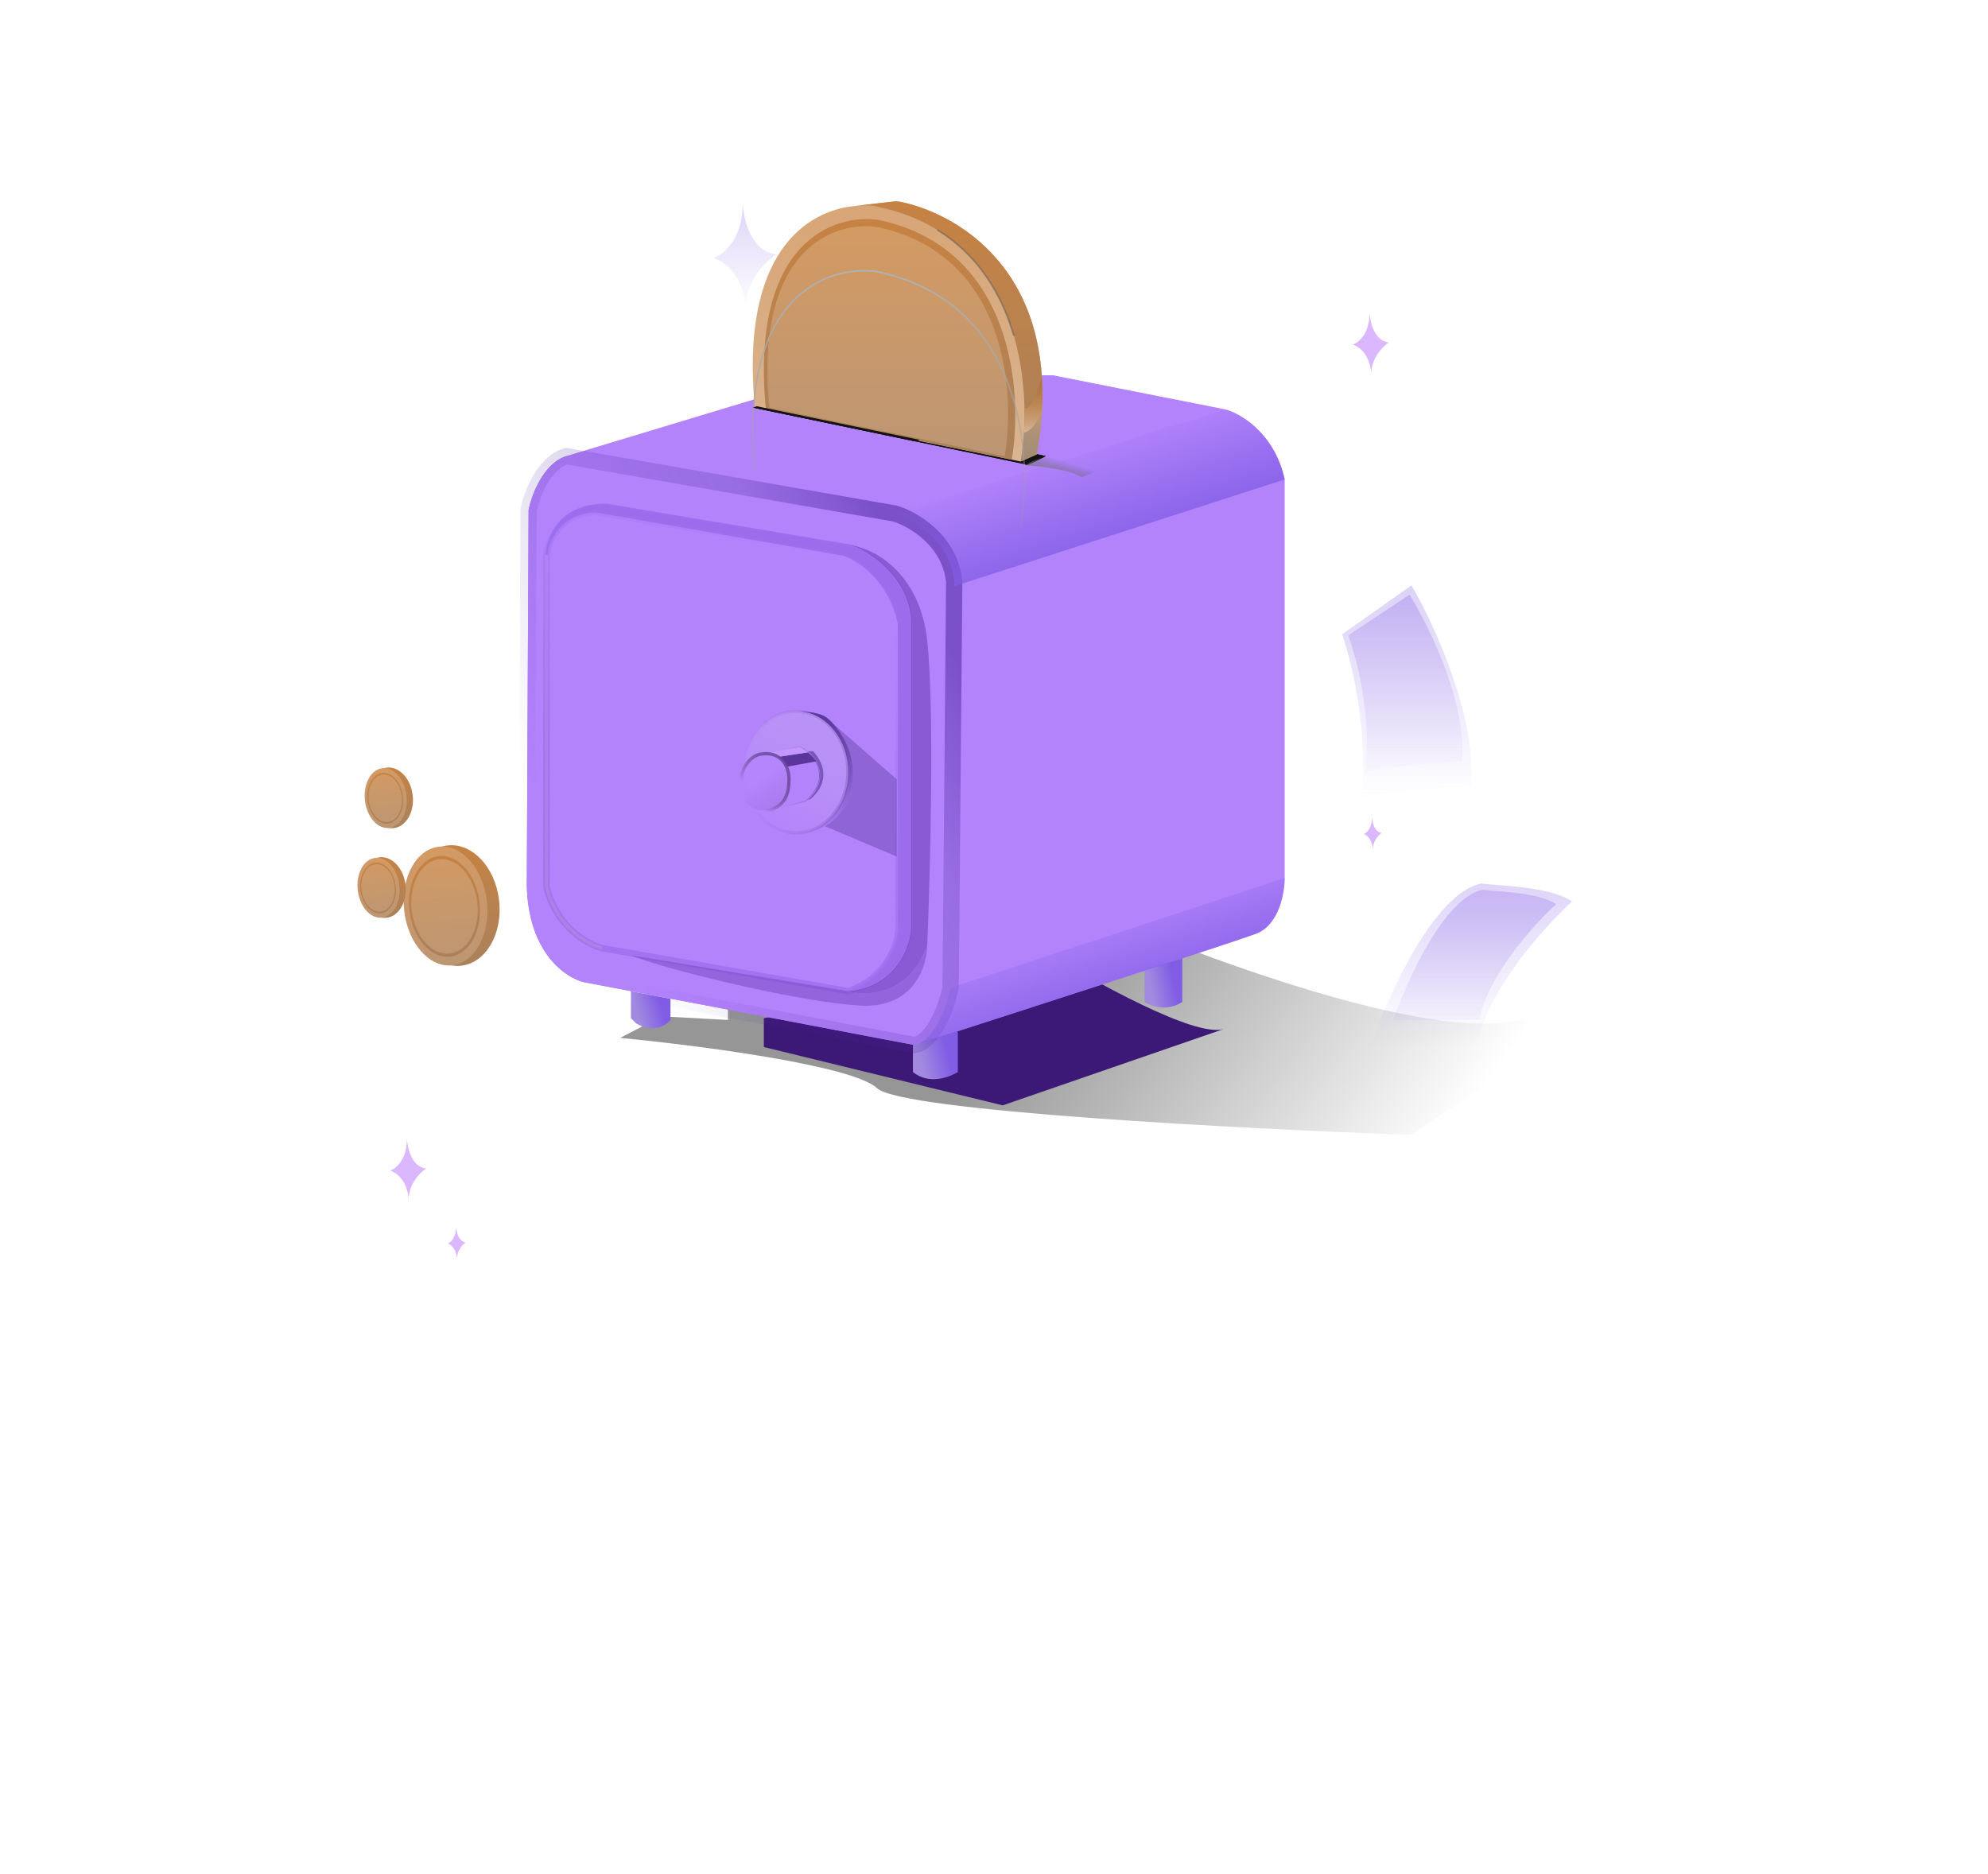 <svg width="122" height="115" viewBox="0 0 122 115" fill="none" xmlns="http://www.w3.org/2000/svg">
<path d="M28.307 59.271C29.82 59.1 30.861 57.309 30.63 55.271C30.399 53.233 28.986 51.719 27.472 51.891C25.958 52.062 24.918 53.853 25.149 55.891C25.379 57.929 26.793 59.443 28.307 59.271Z" fill="url(#paint0_linear_354_6160)"/>
<path d="M27.753 59.248C29.155 59.09 30.107 57.332 29.879 55.322C29.652 53.312 28.331 51.811 26.93 51.969C25.529 52.128 24.577 53.886 24.804 55.896C25.032 57.906 26.352 59.407 27.753 59.248Z" fill="url(#paint1_linear_354_6160)"/>
<path d="M29.428 55.389C29.621 57.093 28.814 58.584 27.626 58.718C26.438 58.852 25.319 57.58 25.126 55.876C24.933 54.172 25.74 52.681 26.928 52.547C28.116 52.413 29.235 53.685 29.428 55.389ZM25.262 55.86C25.443 57.456 26.491 58.648 27.604 58.522C28.717 58.396 29.472 57.001 29.292 55.405C29.111 53.809 28.063 52.617 26.95 52.743C25.838 52.869 25.082 54.264 25.262 55.86Z" fill="url(#paint2_linear_354_6160)"/>
<path d="M24.158 50.828C24.919 50.742 25.443 49.841 25.327 48.816C25.211 47.79 24.499 47.029 23.738 47.115C22.976 47.201 22.453 48.102 22.569 49.128C22.685 50.153 23.396 50.915 24.158 50.828Z" fill="url(#paint3_linear_354_6160)"/>
<path d="M23.879 50.817C24.584 50.737 25.063 49.853 24.949 48.841C24.834 47.83 24.17 47.075 23.465 47.154C22.76 47.234 22.281 48.119 22.395 49.13C22.51 50.142 23.174 50.897 23.879 50.817Z" fill="url(#paint4_linear_354_6160)"/>
<path d="M24.722 48.875C24.819 49.733 24.413 50.482 23.815 50.55C23.217 50.618 22.654 49.977 22.557 49.12C22.46 48.262 22.866 47.513 23.464 47.445C24.062 47.377 24.625 48.017 24.722 48.875ZM22.626 49.112C22.717 49.915 23.244 50.515 23.804 50.452C24.364 50.388 24.744 49.686 24.653 48.883C24.562 48.08 24.035 47.48 23.475 47.544C22.915 47.607 22.535 48.309 22.626 49.112Z" fill="url(#paint5_linear_354_6160)"/>
<path d="M23.717 56.332C24.478 56.246 25.002 55.344 24.886 54.319C24.77 53.294 24.058 52.532 23.297 52.618C22.535 52.704 22.012 53.605 22.128 54.631C22.244 55.657 22.955 56.418 23.717 56.332Z" fill="url(#paint6_linear_354_6160)"/>
<path d="M23.438 56.321C24.143 56.241 24.622 55.356 24.508 54.345C24.394 53.333 23.729 52.578 23.024 52.658C22.319 52.738 21.84 53.622 21.954 54.634C22.069 55.645 22.733 56.4 23.438 56.321Z" fill="url(#paint7_linear_354_6160)"/>
<path d="M24.281 54.379C24.378 55.236 23.972 55.986 23.374 56.054C22.776 56.121 22.213 55.481 22.116 54.623C22.019 53.766 22.425 53.016 23.023 52.949C23.621 52.881 24.184 53.521 24.281 54.379ZM22.185 54.616C22.276 55.419 22.803 56.018 23.363 55.955C23.923 55.892 24.303 55.189 24.212 54.386C24.122 53.583 23.594 52.984 23.034 53.047C22.474 53.111 22.094 53.813 22.185 54.616Z" fill="url(#paint8_linear_354_6160)"/>
<g filter="url(#filter0_f_354_6160)">
<path d="M53.82 66.79C55.319 68.201 76.267 69.288 86.554 69.656L95.702 63.704C94.996 62.558 93.791 62.492 93.277 62.602C87.634 64.013 73.144 58.561 66.605 55.659L44.672 60.839V62.602L40.594 62.382L38.059 63.704C42.688 64.145 52.321 65.38 53.82 66.79Z" fill="url(#paint9_linear_354_6160)"/>
</g>
<g filter="url(#filter1_f_354_6160)">
<path d="M46.876 62.501V64.264L61.535 67.844L75.091 63.162C73.328 63.691 67.082 60.217 64.18 58.414L46.876 62.501Z" fill="#3C1877"/>
</g>
<path d="M75.202 25.129L64.621 23.035H51.175L34.753 27.995C33.342 28.436 32.622 30.383 32.438 31.301L32.328 54.336C32.416 58.48 34.716 60.03 35.855 60.288L56.134 64.145C62.527 62.088 75.665 57.841 77.075 57.312C78.486 56.783 78.839 54.814 78.839 53.895V29.427C78.222 26.606 76.157 25.386 75.202 25.129Z" fill="#B383FC"/>
<path d="M58.78 65.798V63.292L56.024 64.145V65.798C56.994 66.592 58.265 66.129 58.78 65.798Z" fill="url(#paint10_linear_354_6160)"/>
<path d="M41.145 62.602V61.305L38.72 60.839V62.492L39.051 62.822C40.109 63.44 40.888 62.933 41.145 62.602Z" fill="url(#paint11_linear_354_6160)"/>
<path d="M70.242 61.5V59.516L72.556 58.822V61.5C71.587 62.117 70.609 61.757 70.242 61.5Z" fill="url(#paint12_linear_354_6160)"/>
<g filter="url(#filter2_f_354_6160)">
<path d="M35.855 60.288L56.134 64.145C57.369 63.881 58.118 61.684 58.339 60.618L58.559 35.71C58.295 33.153 56.024 31.852 54.922 31.521L34.753 27.995C33.342 28.436 32.622 30.383 32.438 31.301L32.328 54.336C32.416 58.48 34.716 60.03 35.855 60.288Z" fill="#B383FC"/>
<path d="M35.855 60.288L56.134 64.145C57.369 63.881 58.118 61.684 58.339 60.618L58.559 35.71C58.295 33.153 56.024 31.852 54.922 31.521L34.753 27.995C33.342 28.436 32.622 30.383 32.438 31.301L32.328 54.336C32.416 58.48 34.716 60.03 35.855 60.288Z" stroke="url(#paint13_linear_354_6160)"/>
</g>
<path d="M51.726 34.056L36.626 31.411C34.422 31.411 33.651 33.175 33.54 34.056V54.446C34.157 56.915 36.075 57.973 36.957 58.194L52.056 60.839C54.437 60.045 55.106 57.936 55.142 56.981V38.245C54.525 35.511 52.608 34.314 51.726 34.056Z" fill="#B383FC" stroke="url(#paint14_linear_354_6160)" stroke-width="0.4"/>
<path d="M36.957 58.194C36.075 57.973 34.157 56.915 33.54 54.446V34.056" stroke="url(#paint15_linear_354_6160)" stroke-width="0.2"/>
<path d="M51.726 34.056L36.626 31.411C34.422 31.411 33.651 33.175 33.54 34.056C33.577 32.991 34.378 30.882 37.288 30.971L52.387 33.505C53.489 33.946 55.738 35.467 55.914 38.024V56.981C55.841 58.157 54.966 60.574 52.056 60.839C54.437 60.045 55.106 57.937 55.142 56.981V38.245C54.525 35.511 52.608 34.314 51.726 34.056Z" fill="#9D6CED" stroke="#9A70F0" stroke-width="0.1"/>
<g opacity="0.48" filter="url(#filter3_f_354_6160)">
<path d="M52.828 61.721C56.09 61.897 56.906 59.296 56.906 57.973C55.848 61.059 53.232 61.169 52.056 60.839L38.72 58.634C40.153 59.296 48.75 61.5 52.828 61.721Z" fill="#7044BC"/>
</g>
<g opacity="0.64" filter="url(#filter4_f_354_6160)">
<path d="M55.914 38.024C55.738 35.467 53.489 33.946 52.387 33.505C53.71 33.726 56.465 35.203 56.906 39.347C57.347 43.491 57.09 53.491 56.906 57.973C55.848 61.059 53.232 61.169 52.056 60.839C54.966 60.574 55.841 58.157 55.914 56.981V38.024Z" fill="#7044BC"/>
</g>
<g filter="url(#filter5_f_354_6160)">
<path d="M78.839 29.427C78.222 26.606 76.157 25.386 75.202 25.129L54.922 31.522C56.024 31.852 58.295 33.153 58.559 35.71L58.557 35.981L78.839 29.427Z" fill="url(#paint16_linear_354_6160)"/>
</g>
<g filter="url(#filter6_f_354_6160)">
<path d="M78.839 53.895C78.839 54.814 78.486 56.783 77.075 57.312C75.682 57.835 62.846 61.985 56.371 64.069C56.294 64.102 56.215 64.128 56.134 64.145C56.212 64.12 56.291 64.095 56.371 64.069C57.465 63.597 58.133 61.614 58.339 60.618L78.839 53.895Z" fill="url(#paint17_linear_354_6160)"/>
</g>
<g filter="url(#filter7_f_354_6160)">
<path d="M62.637 28.436L46.215 25.019L47.648 24.468L64.18 27.995L63.078 28.546L62.637 28.436Z" fill="#121113"/>
</g>
<g filter="url(#filter8_f_354_6160)">
<path d="M62.637 28.436L46.215 25.019L47.648 24.468L64.18 27.995L63.078 28.546L62.637 28.436Z" fill="#121113"/>
</g>
<path d="M46.325 25.019C45.411 15.571 49.478 12.905 52.497 12.639L54.775 12.374C54.945 12.354 55.117 12.358 55.285 12.393C59.043 13.181 65.526 17.109 63.629 27.884L62.637 28.325L46.325 25.019Z" fill="url(#paint18_linear_354_6160)"/>
<path d="M53.931 13.501C62.17 15.242 62.802 24.036 62.088 28.215L46.998 25.107C46.019 14.828 51.212 13.087 53.931 13.501Z" fill="url(#paint19_linear_354_6160)"/>
<path d="M53.849 13.94C61.735 15.603 62.34 24.003 61.657 27.995L47.213 25.025C46.276 15.207 51.247 13.544 53.849 13.94Z" fill="url(#paint20_linear_354_6160)"/>
<path d="M53.82 12.675C62.725 14.526 63.409 23.88 62.637 28.325L63.629 27.884C65.526 17.109 59.043 13.181 55.285 12.393C55.117 12.358 54.945 12.354 54.775 12.374L52.497 12.639C53.379 12.565 53.783 12.651 53.82 12.675Z" fill="url(#paint21_linear_354_6160)"/>
<path d="M62.839 26.562C63.529 26.386 63.868 25.46 63.951 25.019C63.98 24.364 63.974 23.74 63.937 23.145C63.731 23.88 63.23 25.283 62.868 25.019C62.88 25.555 62.868 26.073 62.839 26.562Z" fill="url(#paint22_linear_354_6160)"/>
<g filter="url(#filter9_f_354_6160)">
<path d="M62.637 28.325L63.629 27.884C63.807 26.87 63.912 25.916 63.951 25.019C63.868 25.46 63.529 26.386 62.839 26.562C62.799 27.205 62.728 27.799 62.637 28.325Z" fill="url(#paint23_linear_354_6160)"/>
</g>
<path d="M48.86 51.14C50.625 51.14 52.056 49.462 52.056 47.393C52.056 45.323 50.625 43.645 48.86 43.645C47.095 43.645 45.664 45.323 45.664 47.393C45.664 49.462 47.095 51.14 48.86 51.14Z" fill="url(#paint24_linear_354_6160)" fill-opacity="0.17"/>
<path d="M52.034 47.392C52.034 49.453 50.61 51.118 48.86 51.118C47.11 51.118 45.686 49.453 45.686 47.392C45.686 45.332 47.11 43.667 48.86 43.667C50.61 43.667 52.034 45.332 52.034 47.392Z" stroke="url(#paint25_linear_354_6160)" stroke-opacity="0.2" stroke-width="0.2"/>
<path d="M49.411 49.156C51.065 47.723 49.962 46.327 49.081 45.849L46.656 46.29C46.103 46.391 45.444 47.056 45.444 48.164C45.444 49.156 45.884 49.707 47.317 49.707L49.411 49.156Z" stroke="url(#paint26_linear_354_6160)" stroke-width="0.1"/>
<path d="M49.411 49.156C51.065 47.723 49.962 46.327 49.081 45.849L46.656 46.29C47.868 46.07 48.419 46.952 48.419 47.833C48.419 48.715 47.978 49.376 47.317 49.707L49.411 49.156Z" fill="#B383FC"/>
<g opacity="0.64" filter="url(#filter10_f_354_6160)">
<path d="M49.742 49.046C51.035 47.904 50.48 46.736 49.902 46.107H49.564C50.138 46.572 50.943 47.822 49.577 49.101L49.742 49.046Z" fill="#5A359B"/>
</g>
<g filter="url(#filter11_f_354_6160)">
<path d="M47.758 46.456L49.578 46.18C49.77 46.335 49.952 46.52 50.091 46.731L48.264 47.062C48.155 46.815 47.988 46.601 47.758 46.456Z" fill="#5A359B"/>
</g>
<g opacity="0.78" filter="url(#filter12_f_354_6160)">
<path d="M46.656 46.29L49.081 45.849C49.24 45.936 49.412 46.047 49.578 46.18L47.758 46.456C47.482 46.282 47.117 46.206 46.656 46.29Z" fill="#C89CFF"/>
</g>
<path d="M45.444 48.164C45.444 47.056 46.103 46.391 46.656 46.29C47.868 46.07 48.419 46.952 48.419 47.833C48.419 48.715 48.199 49.376 47.317 49.707C46.105 49.928 45.444 49.156 45.444 48.164Z" fill="url(#paint27_linear_354_6160)" stroke="url(#paint28_linear_354_6160)" stroke-width="0.2"/>
<g filter="url(#filter13_f_354_6160)">
<path d="M48.86 51.14C50.625 51.14 52.056 49.462 52.056 47.393C52.056 45.323 50.625 43.645 48.86 43.645C49.264 43.645 50.183 43.711 50.624 43.976C51.175 44.307 53.048 46.29 52.056 49.046C51.836 49.744 50.888 51.14 48.86 51.14Z" fill="url(#paint29_linear_354_6160)"/>
</g>
<g opacity="0.4" filter="url(#filter14_f_354_6160)">
<path d="M50.624 43.976C50.743 44.048 50.926 44.198 51.127 44.416L55.032 47.833V50.589V52.573L50.624 50.708C51.468 50.239 51.914 49.497 52.056 49.046C52.833 46.889 51.854 45.205 51.127 44.416L50.624 43.976Z" fill="#5A359B"/>
</g>
<g filter="url(#filter15_f_354_6160)">
<path d="M62.968 28.557C63.298 28.263 64.334 27.763 65.833 28.116C66.691 28.318 67.252 28.577 67.597 28.803L66.384 29.289C65.651 28.837 63.914 28.616 62.968 28.557Z" fill="url(#paint30_linear_354_6160)"/>
</g>
<g filter="url(#filter16_d_354_6160)">
<path d="M62.637 28.325C63.409 23.88 62.725 14.526 53.82 12.675C50.881 12.234 45.267 14.085 46.325 25.019" stroke="url(#paint31_linear_354_6160)" stroke-width="0.1"/>
</g>
<g filter="url(#filter17_f_354_6160)">
<path d="M53.82 12.675C57.623 13.466 59.927 15.625 61.258 18.186" stroke="#8A8A8A" stroke-opacity="0.08" stroke-width="0.1"/>
</g>
<g opacity="0.48" filter="url(#filter18_f_354_6160)">
<path d="M57.521 14.107C60.063 15.671 61.489 18.095 62.219 20.61" stroke="#555555" stroke-width="0.1"/>
</g>
<g filter="url(#filter19_f_354_6160)">
<path d="M56.134 27.082L46.215 25.019L46.435 24.934L56.465 27.003L56.134 27.082Z" fill="#121113"/>
</g>
<path d="M84.044 19.191C84.038 19.107 84.034 19.028 84.034 18.957C84.04 19.038 84.043 19.116 84.044 19.191C84.096 19.876 84.379 20.927 85.231 21.019C84.867 21.255 84.19 21.932 84.153 22.873C84.162 22.975 84.164 23.067 84.161 23.145C84.152 23.052 84.15 22.962 84.153 22.873C84.104 22.307 83.839 21.454 83.027 21.148C83.383 21.026 84.055 20.468 84.044 19.191Z" fill="#DAB7FF"/>
<path d="M24.969 69.89C24.962 69.806 24.959 69.727 24.959 69.656C24.965 69.737 24.968 69.815 24.969 69.89C25.021 70.575 25.304 71.626 26.156 71.718C25.791 71.954 25.114 72.631 25.078 73.572C25.087 73.674 25.088 73.766 25.085 73.844C25.077 73.751 25.074 73.661 25.078 73.572C25.029 73.006 24.764 72.153 23.952 71.847C24.308 71.725 24.98 71.167 24.969 69.89Z" fill="#DAB7FF"/>
<path d="M27.987 75.29C27.984 75.246 27.982 75.204 27.982 75.167C27.985 75.209 27.987 75.25 27.987 75.29C28.013 75.65 28.155 76.204 28.581 76.252C28.398 76.376 28.06 76.733 28.042 77.228C28.046 77.281 28.047 77.33 28.045 77.371C28.041 77.322 28.04 77.275 28.042 77.228C28.017 76.93 27.884 76.481 27.479 76.32C27.657 76.256 27.992 75.962 27.987 75.29Z" fill="#DAB7FF"/>
<path d="M84.197 50.161C84.193 50.117 84.192 50.075 84.192 50.038C84.195 50.08 84.196 50.121 84.197 50.161C84.223 50.521 84.364 51.075 84.79 51.123C84.608 51.247 84.269 51.603 84.251 52.099C84.256 52.152 84.257 52.201 84.255 52.242C84.251 52.193 84.25 52.145 84.251 52.099C84.227 51.801 84.094 51.352 83.688 51.191C83.867 51.127 84.202 50.833 84.197 50.161Z" fill="#DAB7FF"/>
<path opacity="0.26" d="M96.473 55.328C95.086 54.364 91.688 54.364 90.925 54.226C88.04 54.777 85.192 61.068 84.129 64.145H90.648C91.258 60.784 94.786 56.866 96.473 55.328Z" fill="url(#paint32_linear_354_6160)"/>
<path opacity="0.26" d="M95.5 55.499C94.376 54.721 91.624 54.721 91.005 54.61C88.668 55.055 86.361 60.129 85.5 62.61H90.781C91.275 59.899 94.133 56.74 95.5 55.499Z" fill="url(#paint33_linear_354_6160)"/>
<path opacity="0.28" d="M90.256 48.274C90.681 44.112 88.01 38.311 86.621 35.93L82.366 38.928C83.855 43.513 83.754 47.657 83.518 49.156C83.802 48.662 88.128 48.362 90.256 48.274Z" fill="url(#paint34_linear_354_6160)"/>
<path opacity="0.28" d="M89.706 46.767C90.082 43.306 87.725 38.48 86.5 36.5L82.746 38.994C84.06 42.807 83.971 46.254 83.763 47.5C84.013 47.09 87.829 46.84 89.706 46.767Z" fill="url(#paint35_linear_354_6160)"/>
<path opacity="0.28" d="M45.554 12.085C45.554 13.187 45.973 15.435 47.648 15.611C46.95 16.052 45.598 17.397 45.774 19.248C45.811 18.367 45.466 16.449 43.79 15.832C44.452 15.611 45.73 14.553 45.554 12.085Z" fill="url(#paint36_linear_354_6160)"/>
<defs>
<filter id="filter0_f_354_6160" x="31.059" y="48.659" width="71.642" height="27.997" filterUnits="userSpaceOnUse" color-interpolation-filters="sRGB">
<feFlood flood-opacity="0" result="BackgroundImageFix"/>
<feBlend mode="normal" in="SourceGraphic" in2="BackgroundImageFix" result="shape"/>
<feGaussianBlur stdDeviation="3.5" result="effect1_foregroundBlur_354_6160"/>
</filter>
<filter id="filter1_f_354_6160" x="0.076" y="11.614" width="121.815" height="103.029" filterUnits="userSpaceOnUse" color-interpolation-filters="sRGB">
<feFlood flood-opacity="0" result="BackgroundImageFix"/>
<feBlend mode="normal" in="SourceGraphic" in2="BackgroundImageFix" result="shape"/>
<feGaussianBlur stdDeviation="23.4" result="effect1_foregroundBlur_354_6160"/>
</filter>
<filter id="filter2_f_354_6160" x="30.928" y="26.581" width="29.032" height="38.974" filterUnits="userSpaceOnUse" color-interpolation-filters="sRGB">
<feFlood flood-opacity="0" result="BackgroundImageFix"/>
<feBlend mode="normal" in="SourceGraphic" in2="BackgroundImageFix" result="shape"/>
<feGaussianBlur stdDeviation="0.45" result="effect1_foregroundBlur_354_6160"/>
</filter>
<filter id="filter3_f_354_6160" x="30.72" y="49.973" width="34.185" height="19.756" filterUnits="userSpaceOnUse" color-interpolation-filters="sRGB">
<feFlood flood-opacity="0" result="BackgroundImageFix"/>
<feBlend mode="normal" in="SourceGraphic" in2="BackgroundImageFix" result="shape"/>
<feGaussianBlur stdDeviation="4" result="effect1_foregroundBlur_354_6160"/>
</filter>
<filter id="filter4_f_354_6160" x="44.056" y="25.505" width="21.093" height="43.461" filterUnits="userSpaceOnUse" color-interpolation-filters="sRGB">
<feFlood flood-opacity="0" result="BackgroundImageFix"/>
<feBlend mode="normal" in="SourceGraphic" in2="BackgroundImageFix" result="shape"/>
<feGaussianBlur stdDeviation="4" result="effect1_foregroundBlur_354_6160"/>
</filter>
<filter id="filter5_f_354_6160" x="46.922" y="17.129" width="39.917" height="26.852" filterUnits="userSpaceOnUse" color-interpolation-filters="sRGB">
<feFlood flood-opacity="0" result="BackgroundImageFix"/>
<feBlend mode="normal" in="SourceGraphic" in2="BackgroundImageFix" result="shape"/>
<feGaussianBlur stdDeviation="4" result="effect1_foregroundBlur_354_6160"/>
</filter>
<filter id="filter6_f_354_6160" x="48.134" y="45.895" width="38.704" height="26.25" filterUnits="userSpaceOnUse" color-interpolation-filters="sRGB">
<feFlood flood-opacity="0" result="BackgroundImageFix"/>
<feBlend mode="normal" in="SourceGraphic" in2="BackgroundImageFix" result="shape"/>
<feGaussianBlur stdDeviation="4" result="effect1_foregroundBlur_354_6160"/>
</filter>
<filter id="filter7_f_354_6160" x="45.615" y="23.868" width="19.165" height="5.278" filterUnits="userSpaceOnUse" color-interpolation-filters="sRGB">
<feFlood flood-opacity="0" result="BackgroundImageFix"/>
<feBlend mode="normal" in="SourceGraphic" in2="BackgroundImageFix" result="shape"/>
<feGaussianBlur stdDeviation="0.3" result="effect1_foregroundBlur_354_6160"/>
</filter>
<filter id="filter8_f_354_6160" x="45.215" y="23.468" width="19.965" height="6.078" filterUnits="userSpaceOnUse" color-interpolation-filters="sRGB">
<feFlood flood-opacity="0" result="BackgroundImageFix"/>
<feBlend mode="normal" in="SourceGraphic" in2="BackgroundImageFix" result="shape"/>
<feGaussianBlur stdDeviation="0.5" result="effect1_foregroundBlur_354_6160"/>
</filter>
<filter id="filter9_f_354_6160" x="61.637" y="24.019" width="3.314" height="5.306" filterUnits="userSpaceOnUse" color-interpolation-filters="sRGB">
<feFlood flood-opacity="0" result="BackgroundImageFix"/>
<feBlend mode="normal" in="SourceGraphic" in2="BackgroundImageFix" result="shape"/>
<feGaussianBlur stdDeviation="0.5" result="effect1_foregroundBlur_354_6160"/>
</filter>
<filter id="filter10_f_354_6160" x="47.564" y="44.107" width="4.967" height="6.994" filterUnits="userSpaceOnUse" color-interpolation-filters="sRGB">
<feFlood flood-opacity="0" result="BackgroundImageFix"/>
<feBlend mode="normal" in="SourceGraphic" in2="BackgroundImageFix" result="shape"/>
<feGaussianBlur stdDeviation="1" result="effect1_foregroundBlur_354_6160"/>
</filter>
<filter id="filter11_f_354_6160" x="41.758" y="40.18" width="14.333" height="12.882" filterUnits="userSpaceOnUse" color-interpolation-filters="sRGB">
<feFlood flood-opacity="0" result="BackgroundImageFix"/>
<feBlend mode="normal" in="SourceGraphic" in2="BackgroundImageFix" result="shape"/>
<feGaussianBlur stdDeviation="3" result="effect1_foregroundBlur_354_6160"/>
</filter>
<filter id="filter12_f_354_6160" x="44.656" y="43.849" width="6.922" height="4.607" filterUnits="userSpaceOnUse" color-interpolation-filters="sRGB">
<feFlood flood-opacity="0" result="BackgroundImageFix"/>
<feBlend mode="normal" in="SourceGraphic" in2="BackgroundImageFix" result="shape"/>
<feGaussianBlur stdDeviation="1" result="effect1_foregroundBlur_354_6160"/>
</filter>
<filter id="filter13_f_354_6160" x="47.86" y="42.645" width="5.481" height="9.495" filterUnits="userSpaceOnUse" color-interpolation-filters="sRGB">
<feFlood flood-opacity="0" result="BackgroundImageFix"/>
<feBlend mode="normal" in="SourceGraphic" in2="BackgroundImageFix" result="shape"/>
<feGaussianBlur stdDeviation="0.5" result="effect1_foregroundBlur_354_6160"/>
</filter>
<filter id="filter14_f_354_6160" x="34.624" y="27.976" width="36.409" height="40.597" filterUnits="userSpaceOnUse" color-interpolation-filters="sRGB">
<feFlood flood-opacity="0" result="BackgroundImageFix"/>
<feBlend mode="normal" in="SourceGraphic" in2="BackgroundImageFix" result="shape"/>
<feGaussianBlur stdDeviation="8" result="effect1_foregroundBlur_354_6160"/>
</filter>
<filter id="filter15_f_354_6160" x="61.968" y="26.995" width="6.629" height="3.294" filterUnits="userSpaceOnUse" color-interpolation-filters="sRGB">
<feFlood flood-opacity="0" result="BackgroundImageFix"/>
<feBlend mode="normal" in="SourceGraphic" in2="BackgroundImageFix" result="shape"/>
<feGaussianBlur stdDeviation="0.5" result="effect1_foregroundBlur_354_6160"/>
</filter>
<filter id="filter16_d_354_6160" x="42.144" y="12.566" width="24.779" height="23.768" filterUnits="userSpaceOnUse" color-interpolation-filters="sRGB">
<feFlood flood-opacity="0" result="BackgroundImageFix"/>
<feColorMatrix in="SourceAlpha" type="matrix" values="0 0 0 0 0 0 0 0 0 0 0 0 0 0 0 0 0 0 127 0" result="hardAlpha"/>
<feOffset dy="4"/>
<feGaussianBlur stdDeviation="2"/>
<feComposite in2="hardAlpha" operator="out"/>
<feColorMatrix type="matrix" values="0 0 0 0 0 0 0 0 0 0 0 0 0 0 0 0 0 0 0.25 0"/>
<feBlend mode="normal" in2="BackgroundImageFix" result="effect1_dropShadow_354_6160"/>
<feBlend mode="normal" in="SourceGraphic" in2="effect1_dropShadow_354_6160" result="shape"/>
</filter>
<filter id="filter17_f_354_6160" x="41.81" y="0.626" width="31.493" height="29.583" filterUnits="userSpaceOnUse" color-interpolation-filters="sRGB">
<feFlood flood-opacity="0" result="BackgroundImageFix"/>
<feBlend mode="normal" in="SourceGraphic" in2="BackgroundImageFix" result="shape"/>
<feGaussianBlur stdDeviation="6" result="effect1_foregroundBlur_354_6160"/>
</filter>
<filter id="filter18_f_354_6160" x="55.495" y="12.065" width="8.772" height="10.559" filterUnits="userSpaceOnUse" color-interpolation-filters="sRGB">
<feFlood flood-opacity="0" result="BackgroundImageFix"/>
<feBlend mode="normal" in="SourceGraphic" in2="BackgroundImageFix" result="shape"/>
<feGaussianBlur stdDeviation="1" result="effect1_foregroundBlur_354_6160"/>
</filter>
<filter id="filter19_f_354_6160" x="45.615" y="24.334" width="11.45" height="3.348" filterUnits="userSpaceOnUse" color-interpolation-filters="sRGB">
<feFlood flood-opacity="0" result="BackgroundImageFix"/>
<feBlend mode="normal" in="SourceGraphic" in2="BackgroundImageFix" result="shape"/>
<feGaussianBlur stdDeviation="0.3" result="effect1_foregroundBlur_354_6160"/>
</filter>
<linearGradient id="paint0_linear_354_6160" x1="27.638" y1="51.742" x2="28.487" y2="59.251" gradientUnits="userSpaceOnUse">
<stop stop-color="#C78242"/>
<stop offset="1" stop-color="#AB815A"/>
</linearGradient>
<linearGradient id="paint1_linear_354_6160" x1="27.082" y1="51.824" x2="27.92" y2="59.23" gradientUnits="userSpaceOnUse">
<stop stop-color="#D49A63"/>
<stop offset="1" stop-color="#BC9673"/>
</linearGradient>
<linearGradient id="paint2_linear_354_6160" x1="27.057" y1="52.424" x2="27.767" y2="58.702" gradientUnits="userSpaceOnUse">
<stop stop-color="#C78242"/>
<stop offset="1" stop-color="#AB815A"/>
</linearGradient>
<linearGradient id="paint3_linear_354_6160" x1="23.821" y1="47.04" x2="24.248" y2="50.818" gradientUnits="userSpaceOnUse">
<stop stop-color="#C78242"/>
<stop offset="1" stop-color="#AB815A"/>
</linearGradient>
<linearGradient id="paint4_linear_354_6160" x1="23.542" y1="47.081" x2="23.963" y2="50.808" gradientUnits="userSpaceOnUse">
<stop stop-color="#D49A63"/>
<stop offset="1" stop-color="#BC9673"/>
</linearGradient>
<linearGradient id="paint5_linear_354_6160" x1="23.529" y1="47.383" x2="23.886" y2="50.542" gradientUnits="userSpaceOnUse">
<stop stop-color="#C78242"/>
<stop offset="1" stop-color="#AB815A"/>
</linearGradient>
<linearGradient id="paint6_linear_354_6160" x1="23.38" y1="52.544" x2="23.807" y2="56.322" gradientUnits="userSpaceOnUse">
<stop stop-color="#C78242"/>
<stop offset="1" stop-color="#AB815A"/>
</linearGradient>
<linearGradient id="paint7_linear_354_6160" x1="23.101" y1="52.585" x2="23.522" y2="56.311" gradientUnits="userSpaceOnUse">
<stop stop-color="#D49A63"/>
<stop offset="1" stop-color="#BC9673"/>
</linearGradient>
<linearGradient id="paint8_linear_354_6160" x1="23.088" y1="52.887" x2="23.445" y2="56.045" gradientUnits="userSpaceOnUse">
<stop stop-color="#C78242"/>
<stop offset="1" stop-color="#AB815A"/>
</linearGradient>
<linearGradient id="paint9_linear_354_6160" x1="66.88" y1="55.659" x2="87.656" y2="71.309" gradientUnits="userSpaceOnUse">
<stop stop-color="#969696"/>
<stop offset="1" stop-color="#969696" stop-opacity="0"/>
</linearGradient>
<linearGradient id="paint10_linear_354_6160" x1="56.286" y1="64.292" x2="57.956" y2="63.868" gradientUnits="userSpaceOnUse">
<stop stop-color="#A18AE0"/>
<stop offset="1" stop-color="#815DE5"/>
</linearGradient>
<linearGradient id="paint11_linear_354_6160" x1="38.951" y1="61.611" x2="40.394" y2="61.193" gradientUnits="userSpaceOnUse">
<stop stop-color="#A18AE0"/>
<stop offset="1" stop-color="#815DE5"/>
</linearGradient>
<linearGradient id="paint12_linear_354_6160" x1="70.462" y1="59.847" x2="71.893" y2="59.549" gradientUnits="userSpaceOnUse">
<stop stop-color="#A18AE0"/>
<stop offset="1" stop-color="#815DE5"/>
</linearGradient>
<linearGradient id="paint13_linear_354_6160" x1="55.142" y1="33.946" x2="31.777" y2="46.731" gradientUnits="userSpaceOnUse">
<stop stop-color="#3A148E" stop-opacity="0.46"/>
<stop offset="0.259" stop-color="#5734A4" stop-opacity="0.288"/>
<stop offset="1" stop-color="#3A148E" stop-opacity="0"/>
</linearGradient>
<linearGradient id="paint14_linear_354_6160" x1="42.027" y1="51.801" x2="53.82" y2="37.032" gradientUnits="userSpaceOnUse">
<stop stop-color="#9D6CED" stop-opacity="0.72"/>
<stop offset="1" stop-color="#9D6CED" stop-opacity="0"/>
</linearGradient>
<linearGradient id="paint15_linear_354_6160" x1="34.091" y1="35.158" x2="32.769" y2="56.43" gradientUnits="userSpaceOnUse">
<stop stop-color="#CDCDCD" stop-opacity="0.11"/>
<stop offset="1" stop-color="#BBB6B6" stop-opacity="0.24"/>
</linearGradient>
<linearGradient id="paint16_linear_354_6160" x1="67.817" y1="26.782" x2="70.242" y2="34.057" gradientUnits="userSpaceOnUse">
<stop stop-color="#815DE5" stop-opacity="0"/>
<stop offset="1" stop-color="#815DE5"/>
</linearGradient>
<linearGradient id="paint17_linear_354_6160" x1="68.376" y1="55.457" x2="70.657" y2="62.334" gradientUnits="userSpaceOnUse">
<stop stop-color="#815DE5" stop-opacity="0"/>
<stop offset="1" stop-color="#815DE5"/>
</linearGradient>
<linearGradient id="paint18_linear_354_6160" x1="55.082" y1="12.344" x2="55.082" y2="28.325" gradientUnits="userSpaceOnUse">
<stop stop-color="#D8A576"/>
<stop offset="1" stop-color="#DAB490"/>
</linearGradient>
<linearGradient id="paint19_linear_354_6160" x1="55.098" y1="13.19" x2="55.098" y2="28.215" gradientUnits="userSpaceOnUse">
<stop stop-color="#C78242"/>
<stop offset="1" stop-color="#AB815A"/>
</linearGradient>
<linearGradient id="paint20_linear_354_6160" x1="54.967" y1="13.643" x2="54.967" y2="27.995" gradientUnits="userSpaceOnUse">
<stop stop-color="#D49A63"/>
<stop offset="1" stop-color="#BC9673"/>
</linearGradient>
<linearGradient id="paint21_linear_354_6160" x1="58.61" y1="12.067" x2="58.61" y2="28.325" gradientUnits="userSpaceOnUse">
<stop stop-color="#C78242"/>
<stop offset="1" stop-color="#AB815A"/>
</linearGradient>
<linearGradient id="paint22_linear_354_6160" x1="63.404" y1="23.145" x2="63.404" y2="26.562" gradientUnits="userSpaceOnUse">
<stop stop-color="#AB601A" stop-opacity="0.55"/>
<stop offset="1" stop-color="#D6B495"/>
</linearGradient>
<linearGradient id="paint23_linear_354_6160" x1="64.29" y1="25.46" x2="63.294" y2="28.325" gradientUnits="userSpaceOnUse">
<stop stop-color="#C09871"/>
<stop offset="1" stop-color="#979797" stop-opacity="0.43"/>
</linearGradient>
<linearGradient id="paint24_linear_354_6160" x1="49.742" y1="45.519" x2="46.325" y2="51.14" gradientUnits="userSpaceOnUse">
<stop stop-color="#D9D9D9"/>
<stop offset="1" stop-color="#D9D9D9" stop-opacity="0"/>
</linearGradient>
<linearGradient id="paint25_linear_354_6160" x1="51.946" y1="47.392" x2="45.884" y2="47.282" gradientUnits="userSpaceOnUse">
<stop stop-color="#452877"/>
<stop offset="1" stop-color="#452877" stop-opacity="0"/>
</linearGradient>
<linearGradient id="paint26_linear_354_6160" x1="50.293" y1="48.054" x2="48.089" y2="47.944" gradientUnits="userSpaceOnUse">
<stop stop-color="#885DCD"/>
<stop offset="1" stop-color="#885DCD" stop-opacity="0"/>
</linearGradient>
<linearGradient id="paint27_linear_354_6160" x1="46.435" y1="48.054" x2="47.648" y2="49.707" gradientUnits="userSpaceOnUse">
<stop stop-color="#B383FC" stop-opacity="0.77"/>
<stop offset="1" stop-color="#A173E6" stop-opacity="0.63"/>
</linearGradient>
<linearGradient id="paint28_linear_354_6160" x1="48.75" y1="46.511" x2="46.105" y2="48.715" gradientUnits="userSpaceOnUse">
<stop stop-color="#7F55C2"/>
<stop offset="1" stop-opacity="0"/>
</linearGradient>
<linearGradient id="paint29_linear_354_6160" x1="50.601" y1="43.645" x2="48.86" y2="51.471" gradientUnits="userSpaceOnUse">
<stop stop-color="#5A359B"/>
<stop offset="1" stop-color="#5A359B" stop-opacity="0"/>
</linearGradient>
<linearGradient id="paint30_linear_354_6160" x1="66.825" y1="28.766" x2="66.445" y2="29.978" gradientUnits="userSpaceOnUse">
<stop stop-color="#5F5E60" stop-opacity="0"/>
<stop offset="1" stop-color="#838285"/>
</linearGradient>
<linearGradient id="paint31_linear_354_6160" x1="54.534" y1="12.616" x2="54.922" y2="32.624" gradientUnits="userSpaceOnUse">
<stop stop-color="#B1B1B1"/>
<stop offset="1" stop-color="#939393" stop-opacity="0"/>
</linearGradient>
<linearGradient id="paint32_linear_354_6160" x1="90.301" y1="54.226" x2="90.301" y2="64.145" gradientUnits="userSpaceOnUse">
<stop stop-color="#815DE5"/>
<stop offset="1" stop-color="#815DE5" stop-opacity="0"/>
</linearGradient>
<linearGradient id="paint33_linear_354_6160" x1="91" y1="55.999" x2="91" y2="63.999" gradientUnits="userSpaceOnUse">
<stop stop-color="#815DE5"/>
<stop offset="1" stop-color="#815DE5" stop-opacity="0"/>
</linearGradient>
<linearGradient id="paint34_linear_354_6160" x1="86.333" y1="35.93" x2="86.333" y2="49.156" gradientUnits="userSpaceOnUse">
<stop stop-color="#815DE5"/>
<stop offset="1" stop-color="#815DE5" stop-opacity="0"/>
</linearGradient>
<linearGradient id="paint35_linear_354_6160" x1="86.5" y1="37" x2="86.5" y2="48" gradientUnits="userSpaceOnUse">
<stop stop-color="#815DE5"/>
<stop offset="1" stop-color="#815DE5" stop-opacity="0"/>
</linearGradient>
<linearGradient id="paint36_linear_354_6160" x1="45.719" y1="12.085" x2="45.719" y2="19.248" gradientUnits="userSpaceOnUse">
<stop stop-color="#815DE5"/>
<stop offset="1" stop-color="#815DE5" stop-opacity="0"/>
</linearGradient>
</defs>
</svg>
